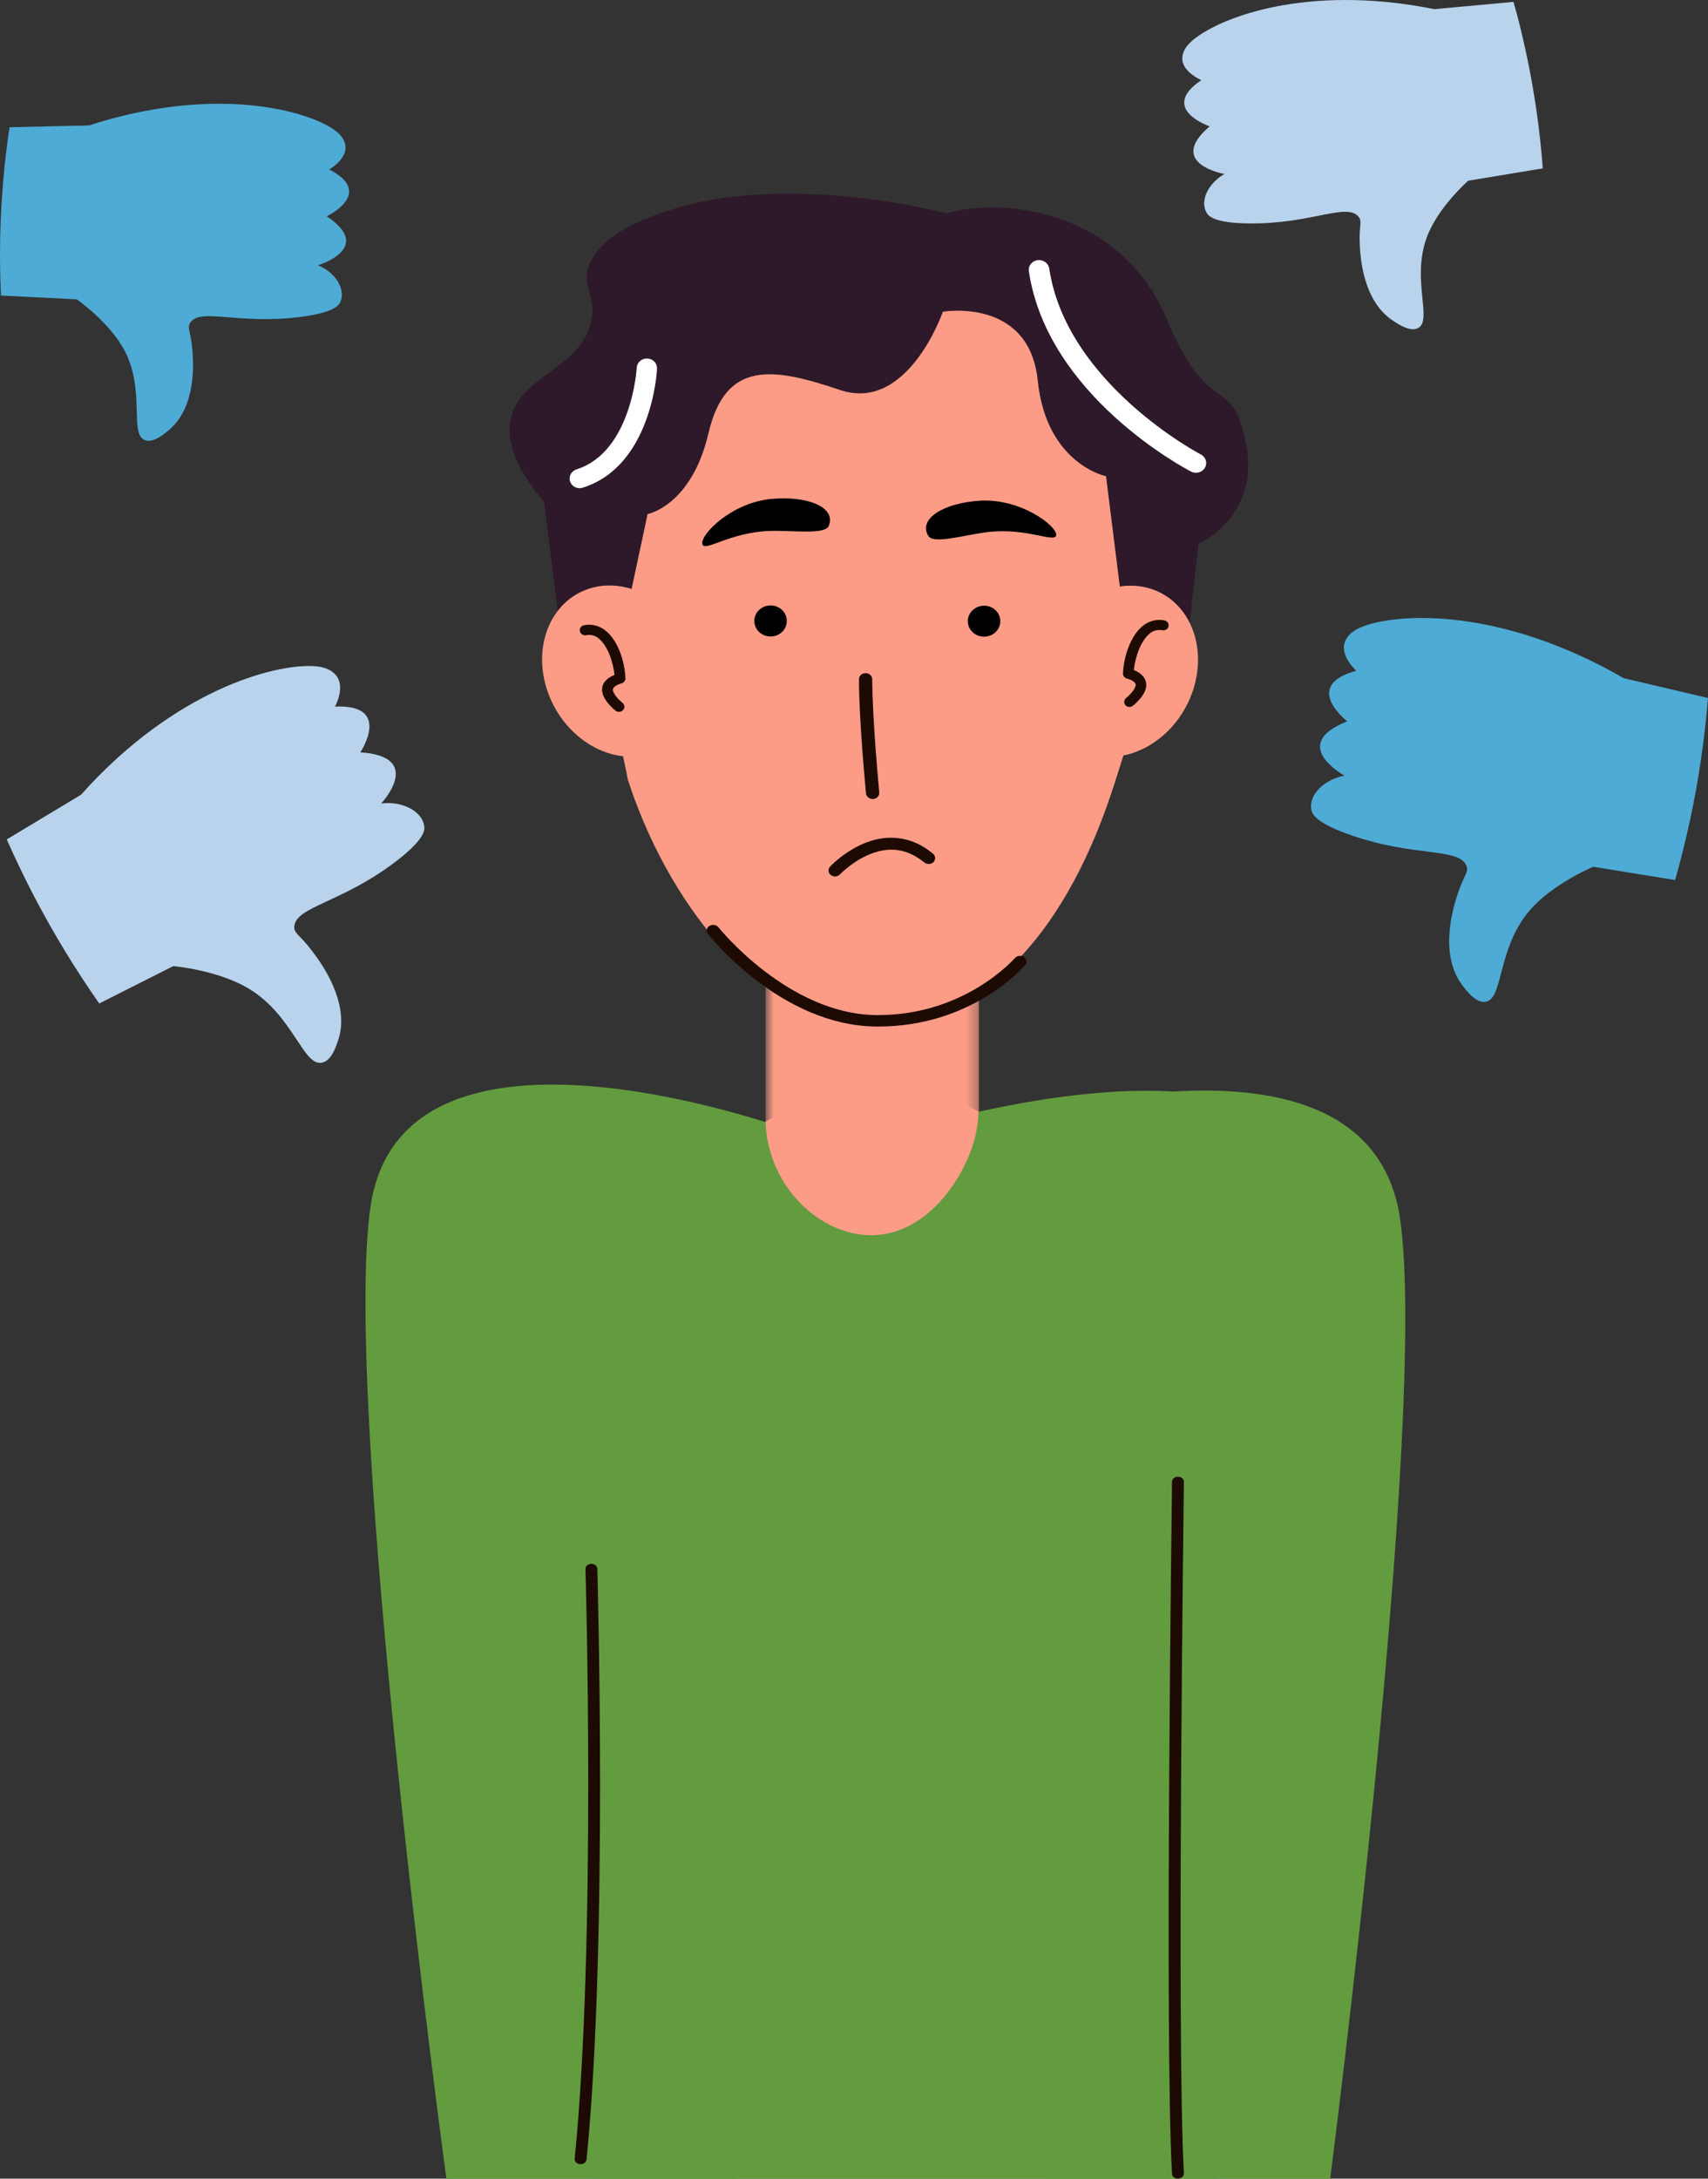 <svg width="160" height="204" viewBox="0 0 160 204" fill="none" xmlns="http://www.w3.org/2000/svg">
<rect x="0" y="0" width="160" height="204" fill="#333333" stroke="none"/>
<g id="Group 23980">
<g id="Pessimistic">
<g id="Clip path group">
<mask id="mask0_1845_34155" style="mask-type:luminance" maskUnits="userSpaceOnUse" x="71" y="84" width="21" height="37">
<g id="clip-path">
<path id="Vector" d="M91.705 84.945H71.721V120.27H91.705V84.945Z" fill="white"/>
</g>
</mask>
<g mask="url(#mask0_1845_34155)">
<g id="Group">
<path id="Vector_2" d="M91.705 84.945H71.721V120.27H91.705V84.945Z" fill="#FC9C86"/>
</g>
</g>
</g>
<path id="Vector_3" d="M109.34 52.958C109.34 52.958 108.864 30.806 92.394 25.199C92.242 25.172 92.099 25.158 91.952 25.135C83.99 22.212 77.237 23.354 72.524 25.194H72.491C69.942 26.061 67.6 27.402 65.599 29.138C65.404 29.301 65.3 29.396 65.3 29.396C55.873 37.809 55.536 52.967 55.536 52.967C55.416 53.817 55.372 54.675 55.403 55.532C55.55 59.757 58.223 69.584 58.798 72.943C62.17 83.531 70.855 96.513 82.659 95.974C96.984 95.158 102.748 78.468 104.393 73.401C106.158 67.961 107.599 62.662 107.841 61.855C108.392 60.005 108.601 58.077 108.46 56.158C108.764 55.038 109.059 53.964 109.34 52.958Z" fill="#FC9C86"/>
<path id="Vector_4" d="M80.043 107.31C80.043 107.31 49.819 98.63 42.105 111.335C34.852 123.279 55.897 204 55.897 204H114.034C114.034 204 130.765 122.477 123.802 109.051C116.298 94.578 80.043 107.31 80.043 107.31Z" fill="#639B3F"/>
<path id="Vector_5" d="M74.65 106.051C74.65 106.051 37.687 92.239 34.7 113.036C32.022 131.82 41.815 204 41.815 204H69L74.65 106.051Z" fill="#639B3F"/>
<path id="Vector_6" d="M92.061 105.688C92.061 105.688 128.23 93.481 131.165 114.196C133.809 132.835 124.606 204 124.606 204H98.063L92.061 105.688Z" fill="#639B3F"/>
<path id="Vector_7" d="M71.706 105.035C71.958 111.254 76.938 115.719 81.694 115.66C86.887 115.592 90.425 110.22 91.353 106.44C91.542 105.662 91.644 104.868 91.657 104.069C89.284 102.868 86.675 102.147 83.995 101.953C79.657 101.69 75.347 102.772 71.706 105.035Z" fill="#FC9C86"/>
<path id="Vector_8" d="M58.114 60.092L60.663 48.135C60.663 48.135 64.772 47.378 66.37 40.556C67.968 33.734 72.334 34.369 78.693 36.517C85.051 38.666 88.323 29.188 88.323 29.188C88.323 29.188 96.408 27.801 97.212 35.629C98.016 43.457 103.609 44.59 103.609 44.59L105.64 60.818H111.161L112.269 50.927C112.269 50.927 118.053 48.389 116.726 41.567C115.399 34.745 113.335 39.545 109.268 29.822C105.202 20.099 94.611 18.327 88.628 19.968C88.628 19.968 74.555 16.233 63.554 19.428C57.985 21.047 55.85 23.009 55.155 24.918C54.461 26.826 55.845 27.637 55.407 29.949C54.566 34.419 49.039 35.012 47.917 38.915C47.465 40.502 47.617 43.049 50.965 46.997L52.692 60.818L58.114 60.092Z" fill="#2D1929"/>
<path id="Vector_9" d="M64.658 60.31C62.874 56.113 58.475 53.837 54.865 55.233C51.255 56.629 49.743 61.167 51.536 65.369C53.329 69.571 57.719 71.837 61.328 70.441C64.938 69.045 66.436 64.526 64.658 60.31Z" fill="#FC9C86"/>
<path id="Vector_10" d="M108.146 55.251C104.517 53.855 100.137 56.13 98.354 60.328C96.57 64.525 98.073 69.062 101.683 70.459C105.292 71.855 109.696 69.584 111.475 65.386C113.254 61.189 111.77 56.652 108.146 55.251Z" fill="#FC9C86"/>
<path id="Vector_11" d="M156.918 82.403L149.252 81.161C149.252 81.161 145.385 82.761 143.235 85.322C140.225 88.894 140.857 93.567 139.14 93.803C138.256 93.921 137.428 92.833 136.991 92.262C134.76 89.329 136.158 84.927 136.515 83.817C137.124 81.895 137.633 81.673 137.362 81.047C136.625 79.348 132.577 80.286 126.575 78.21C123.18 77.036 122.904 76.184 122.837 75.798C122.595 74.439 123.983 73.015 125.943 72.625C125.943 72.625 120.63 69.724 126.209 67.544C126.209 67.544 121.872 64.204 127.046 62.812C126.67 62.44 125.648 61.334 125.943 60.228C126.085 59.77 126.389 59.373 126.804 59.104C128.644 57.776 136.957 56.439 147.73 61.262C149.224 61.929 150.678 62.675 152.086 63.496L160 65.359C159.848 67.209 159.634 69.14 159.339 71.148C158.778 74.944 157.97 78.703 156.918 82.403Z" fill="#4EABD5"/>
<path id="Vector_12" d="M9.294 93.962L16.233 90.462C16.233 90.462 20.471 90.825 23.391 92.624C27.466 95.136 28.399 99.814 30.139 99.51C31.029 99.351 31.457 98.064 31.685 97.384C32.846 93.894 30.04 90.1 29.307 89.143C28.08 87.489 27.519 87.43 27.571 86.75C27.709 84.896 31.904 84.565 36.959 80.758C39.813 78.605 39.813 77.703 39.737 77.317C39.518 75.957 37.711 74.992 35.709 75.232C35.709 75.232 39.832 70.844 33.754 70.445C33.754 70.445 36.798 65.913 31.376 66.162C31.614 65.709 32.222 64.349 31.571 63.352C31.282 62.957 30.858 62.669 30.372 62.536C28.161 61.82 19.752 63.062 11.021 70.953C9.813 72.045 8.67 73.2 7.596 74.412L0.634 78.6C1.394 80.323 2.246 82.108 3.202 83.944C5.011 87.401 7.046 90.747 9.294 93.962Z" fill="#B9D3ED"/>
<path id="Vector_13" d="M0.091 27.674L7.187 28.027C7.187 28.027 10.302 30.189 11.696 32.877C13.636 36.639 12.076 40.683 13.598 41.222C14.364 41.494 15.329 40.683 15.838 40.252C18.439 38.058 18.107 33.865 18.026 32.809C17.878 30.996 17.474 30.683 17.845 30.176C18.858 28.816 22.273 30.402 28.066 29.686C31.338 29.278 31.761 28.571 31.899 28.24C32.374 27.08 31.456 25.52 29.787 24.836C29.787 24.836 35.128 23.254 30.605 20.253C30.605 20.253 35.171 18.091 30.843 15.87C31.257 15.612 32.398 14.819 32.37 13.771C32.336 13.336 32.146 12.925 31.832 12.607C30.467 11.074 23.329 8.309 12.694 10.571C11.222 10.885 9.769 11.277 8.343 11.745L0.895 11.913C0.643 13.59 0.419 15.353 0.281 17.198C-0.013 20.683 -0.076 24.181 0.091 27.674Z" fill="#4EABD5"/>
<path id="Vector_14" d="M144.524 15.766L137.537 16.922C137.537 16.922 134.684 19.419 133.652 22.234C132.197 26.187 134.246 30.026 132.82 30.729C132.097 31.087 131.036 30.393 130.48 30.022C127.626 28.14 127.426 23.939 127.379 22.878C127.293 21.065 127.659 20.711 127.227 20.249C126.047 18.993 122.856 20.974 117.02 20.92C113.72 20.888 113.216 20.231 113.03 19.918C112.393 18.826 113.135 17.198 114.704 16.292C114.704 16.292 109.202 15.326 113.32 11.832C113.32 11.832 108.517 10.204 112.535 7.507C112.093 7.294 110.857 6.641 110.757 5.599C110.736 5.162 110.874 4.731 111.147 4.38C112.312 2.702 119.056 -0.851 129.895 0.187C131.395 0.333 132.886 0.557 134.36 0.858L141.78 0.178C142.255 1.814 142.664 3.545 143.05 5.359C143.768 8.795 144.26 12.271 144.524 15.766Z" fill="#B9D3ED"/>
</g>
<path id="Vector_15" d="M82.365 74.188C82.374 74.263 82.366 74.339 82.343 74.411C82.319 74.483 82.281 74.55 82.228 74.608C82.177 74.667 82.113 74.715 82.04 74.75C81.968 74.786 81.888 74.808 81.807 74.815H81.745C81.588 74.815 81.438 74.761 81.323 74.664C81.208 74.567 81.137 74.434 81.124 74.291C81.124 74.234 80.466 67.573 80.466 63.599C80.466 63.448 80.532 63.303 80.648 63.196C80.765 63.089 80.922 63.029 81.087 63.029C81.252 63.029 81.409 63.089 81.526 63.196C81.642 63.303 81.708 63.448 81.708 63.599C81.72 67.516 82.365 74.131 82.365 74.188Z" fill="#1D0A03"/>
<path id="Vector_16" d="M87.454 80.712C87.401 80.768 87.336 80.813 87.263 80.845C87.191 80.878 87.112 80.897 87.031 80.901C86.951 80.905 86.87 80.894 86.794 80.87C86.718 80.845 86.648 80.807 86.588 80.757C85.55 79.917 84.428 79.491 83.232 79.57C80.743 79.715 78.717 81.844 78.692 81.866C78.636 81.928 78.565 81.979 78.485 82.014C78.405 82.049 78.317 82.067 78.229 82.068C78.081 82.067 77.939 82.02 77.826 81.933C77.765 81.885 77.714 81.826 77.678 81.76C77.642 81.694 77.62 81.621 77.614 81.547C77.609 81.473 77.619 81.399 77.645 81.329C77.671 81.258 77.712 81.194 77.765 81.138C77.862 81.037 80.144 78.618 83.147 78.45C84.684 78.371 86.1 78.864 87.393 79.928C87.513 80.025 87.587 80.162 87.599 80.309C87.61 80.455 87.558 80.6 87.454 80.712Z" fill="#1D0A03"/>
<path id="Vector_17" d="M96.04 90.357C95.834 90.593 91.031 96.119 82.287 96.119H82.068C73.191 96.033 66.581 87.787 66.302 87.434C66.213 87.317 66.18 87.174 66.209 87.036C66.239 86.897 66.329 86.775 66.46 86.695C66.59 86.615 66.751 86.584 66.908 86.608C67.064 86.632 67.204 86.709 67.296 86.823C67.369 86.909 73.833 94.962 82.08 95.048H82.274C90.424 95.048 95.009 89.768 95.07 89.715C95.166 89.601 95.31 89.526 95.469 89.506C95.628 89.486 95.79 89.522 95.918 89.608C96.047 89.693 96.132 89.82 96.155 89.96C96.178 90.101 96.136 90.244 96.04 90.357Z" fill="#1D0A03"/>
<path id="Vector_18" d="M54.316 45.715C54.089 45.717 53.869 45.642 53.696 45.502C53.522 45.363 53.407 45.169 53.37 44.956C53.333 44.742 53.378 44.524 53.495 44.339C53.613 44.154 53.796 44.015 54.012 43.948C59.172 42.311 59.643 34.52 59.648 34.429C59.654 34.31 59.684 34.193 59.738 34.085C59.791 33.977 59.867 33.881 59.959 33.801C60.052 33.721 60.161 33.659 60.279 33.619C60.396 33.579 60.521 33.562 60.646 33.568C60.897 33.581 61.132 33.687 61.301 33.865C61.469 34.042 61.557 34.276 61.545 34.515C61.545 34.887 61.008 43.626 54.616 45.657C54.52 45.691 54.419 45.711 54.316 45.715Z" fill="white"/>
<path id="Vector_19" d="M111.594 44.168C111.707 44.223 111.831 44.256 111.957 44.265C112.084 44.275 112.211 44.261 112.331 44.224C112.452 44.187 112.563 44.127 112.659 44.049C112.755 43.971 112.834 43.876 112.891 43.769C112.948 43.662 112.982 43.545 112.991 43.425C113.001 43.305 112.985 43.185 112.945 43.07C112.906 42.956 112.842 42.85 112.76 42.758C112.677 42.667 112.576 42.592 112.463 42.537C112.336 42.48 99.896 35.897 98.29 25.143C98.254 24.902 98.118 24.684 97.913 24.538C97.708 24.391 97.451 24.327 97.197 24.36C96.944 24.393 96.715 24.52 96.562 24.714C96.408 24.908 96.342 25.152 96.379 25.392C98.107 37.045 110.996 43.855 111.544 44.14L111.594 44.168Z" fill="white"/>
<path id="Vector_20" d="M54.382 202.64H54.343C54.27 202.635 54.199 202.618 54.135 202.59C54.07 202.562 54.012 202.524 53.965 202.477C53.917 202.431 53.882 202.377 53.86 202.319C53.837 202.26 53.829 202.199 53.835 202.138C55.861 181.952 54.856 147.246 54.845 146.898C54.845 146.774 54.904 146.656 55.008 146.569C55.112 146.482 55.253 146.433 55.401 146.433C55.545 146.433 55.685 146.48 55.788 146.565C55.892 146.65 55.952 146.765 55.956 146.886C55.956 147.234 56.974 181.989 54.943 202.227C54.927 202.341 54.861 202.447 54.758 202.524C54.654 202.6 54.52 202.642 54.382 202.64Z" fill="#1D0A03"/>
<path id="Vector_21" d="M110.347 204C110.203 204 110.065 203.954 109.961 203.871C109.857 203.788 109.796 203.675 109.79 203.555C109.088 190.953 109.79 139.262 109.79 138.74C109.79 138.617 109.848 138.498 109.953 138.411C110.057 138.323 110.199 138.274 110.347 138.274C110.494 138.274 110.636 138.323 110.741 138.411C110.845 138.498 110.904 138.617 110.904 138.74C110.904 139.262 110.202 190.928 110.904 203.502C110.911 203.625 110.859 203.745 110.759 203.837C110.66 203.928 110.522 203.982 110.374 203.989L110.347 204Z" fill="#1D0A03"/>
<path id="Vector_22" d="M57.413 64.574C57.393 64.899 57.916 65.501 58.308 65.806C58.359 65.846 58.401 65.896 58.432 65.952C58.463 66.008 58.482 66.07 58.487 66.133C58.493 66.196 58.485 66.26 58.465 66.32C58.444 66.38 58.411 66.436 58.368 66.484C58.321 66.537 58.263 66.58 58.197 66.61C58.131 66.639 58.059 66.655 57.986 66.656C57.865 66.655 57.748 66.615 57.655 66.541C57.444 66.369 56.359 65.453 56.399 64.517C56.439 63.82 57.032 63.4 57.564 63.2C57.434 61.93 56.891 60.393 56.037 59.744C55.883 59.622 55.701 59.534 55.507 59.488C55.312 59.441 55.108 59.438 54.912 59.477C54.847 59.489 54.781 59.489 54.716 59.477C54.651 59.465 54.589 59.441 54.534 59.407C54.423 59.337 54.346 59.228 54.319 59.104C54.292 58.98 54.319 58.851 54.392 58.745C54.466 58.64 54.58 58.566 54.711 58.541C55.051 58.475 55.403 58.483 55.74 58.562C56.077 58.641 56.391 58.79 56.66 58.999C57.916 59.935 58.529 61.997 58.589 63.515C58.592 63.625 58.554 63.733 58.483 63.82C58.411 63.907 58.31 63.968 58.197 63.992C58.047 64.04 57.434 64.24 57.413 64.574Z" fill="#1D0A03"/>
<path id="Vector_23" d="M109.471 58.633C109.459 58.696 109.434 58.755 109.397 58.808C109.361 58.861 109.313 58.907 109.258 58.942C109.203 58.978 109.14 59.003 109.075 59.015C109.009 59.028 108.942 59.028 108.876 59.015C108.679 58.976 108.475 58.98 108.279 59.026C108.084 59.072 107.902 59.16 107.747 59.283C106.891 59.933 106.346 61.472 106.215 62.743C106.739 62.944 107.334 63.364 107.374 64.062C107.435 64.998 106.346 65.916 106.114 66.088C106.026 66.163 105.911 66.204 105.792 66.203C105.691 66.198 105.594 66.165 105.513 66.107C105.433 66.049 105.372 65.97 105.339 65.879C105.307 65.789 105.304 65.691 105.331 65.599C105.357 65.506 105.413 65.424 105.49 65.361C105.863 65.056 106.407 64.454 106.387 64.119C106.366 63.785 105.752 63.584 105.59 63.546C105.477 63.521 105.375 63.46 105.304 63.373C105.232 63.286 105.194 63.178 105.197 63.068C105.258 61.548 105.883 59.484 107.132 58.547C107.4 58.338 107.714 58.188 108.05 58.109C108.387 58.029 108.738 58.022 109.078 58.088C109.205 58.114 109.316 58.185 109.389 58.286C109.463 58.388 109.492 58.512 109.471 58.633Z" fill="#1D0A03"/>
<path id="Vector_24" d="M93.706 58.172C93.705 58.458 93.615 58.738 93.447 58.976C93.279 59.214 93.041 59.399 92.763 59.508C92.485 59.617 92.18 59.645 91.885 59.589C91.59 59.533 91.319 59.395 91.106 59.193C90.894 58.99 90.749 58.732 90.689 58.452C90.63 58.171 90.659 57.879 90.773 57.614C90.888 57.349 91.082 57.122 91.331 56.962C91.58 56.802 91.874 56.715 92.174 56.714C92.375 56.712 92.575 56.749 92.761 56.822C92.948 56.895 93.117 57.002 93.259 57.138C93.402 57.274 93.515 57.435 93.591 57.612C93.668 57.79 93.707 57.98 93.706 58.172Z" fill="black"/>
<path id="Vector_25" d="M98.945 50.06C98.948 50.946 96.275 49.384 92.534 49.82C90.366 50.076 87.43 50.999 86.952 50.169C86 48.563 88.42 47.079 91.854 46.88C95.607 46.681 98.911 49.183 98.945 50.06Z" fill="black"/>
<path id="Vector_26" d="M73.704 58.134C73.707 58.325 73.669 58.515 73.594 58.693C73.52 58.87 73.408 59.032 73.267 59.168C73.126 59.304 72.958 59.412 72.773 59.486C72.587 59.559 72.388 59.597 72.188 59.597C71.987 59.597 71.789 59.56 71.604 59.487C71.419 59.414 71.251 59.307 71.109 59.173C70.968 59.038 70.855 58.878 70.778 58.702C70.701 58.526 70.662 58.337 70.661 58.146C70.661 57.956 70.7 57.767 70.776 57.59C70.853 57.414 70.965 57.254 71.106 57.118C71.247 56.983 71.415 56.876 71.6 56.803C71.784 56.73 71.983 56.692 72.183 56.691C72.382 56.69 72.58 56.727 72.764 56.799C72.949 56.871 73.117 56.977 73.258 57.111C73.399 57.245 73.511 57.405 73.588 57.58C73.664 57.756 73.704 57.944 73.704 58.134Z" fill="black"/>
<path id="Vector_27" d="M77.644 49.227C77.3 50.107 74.242 49.64 72.079 49.717C68.297 49.841 65.918 51.789 65.784 50.908C65.649 50.027 68.513 47.072 72.252 46.718C75.679 46.407 78.327 47.494 77.644 49.227Z" fill="black"/>
</g>
</svg>
